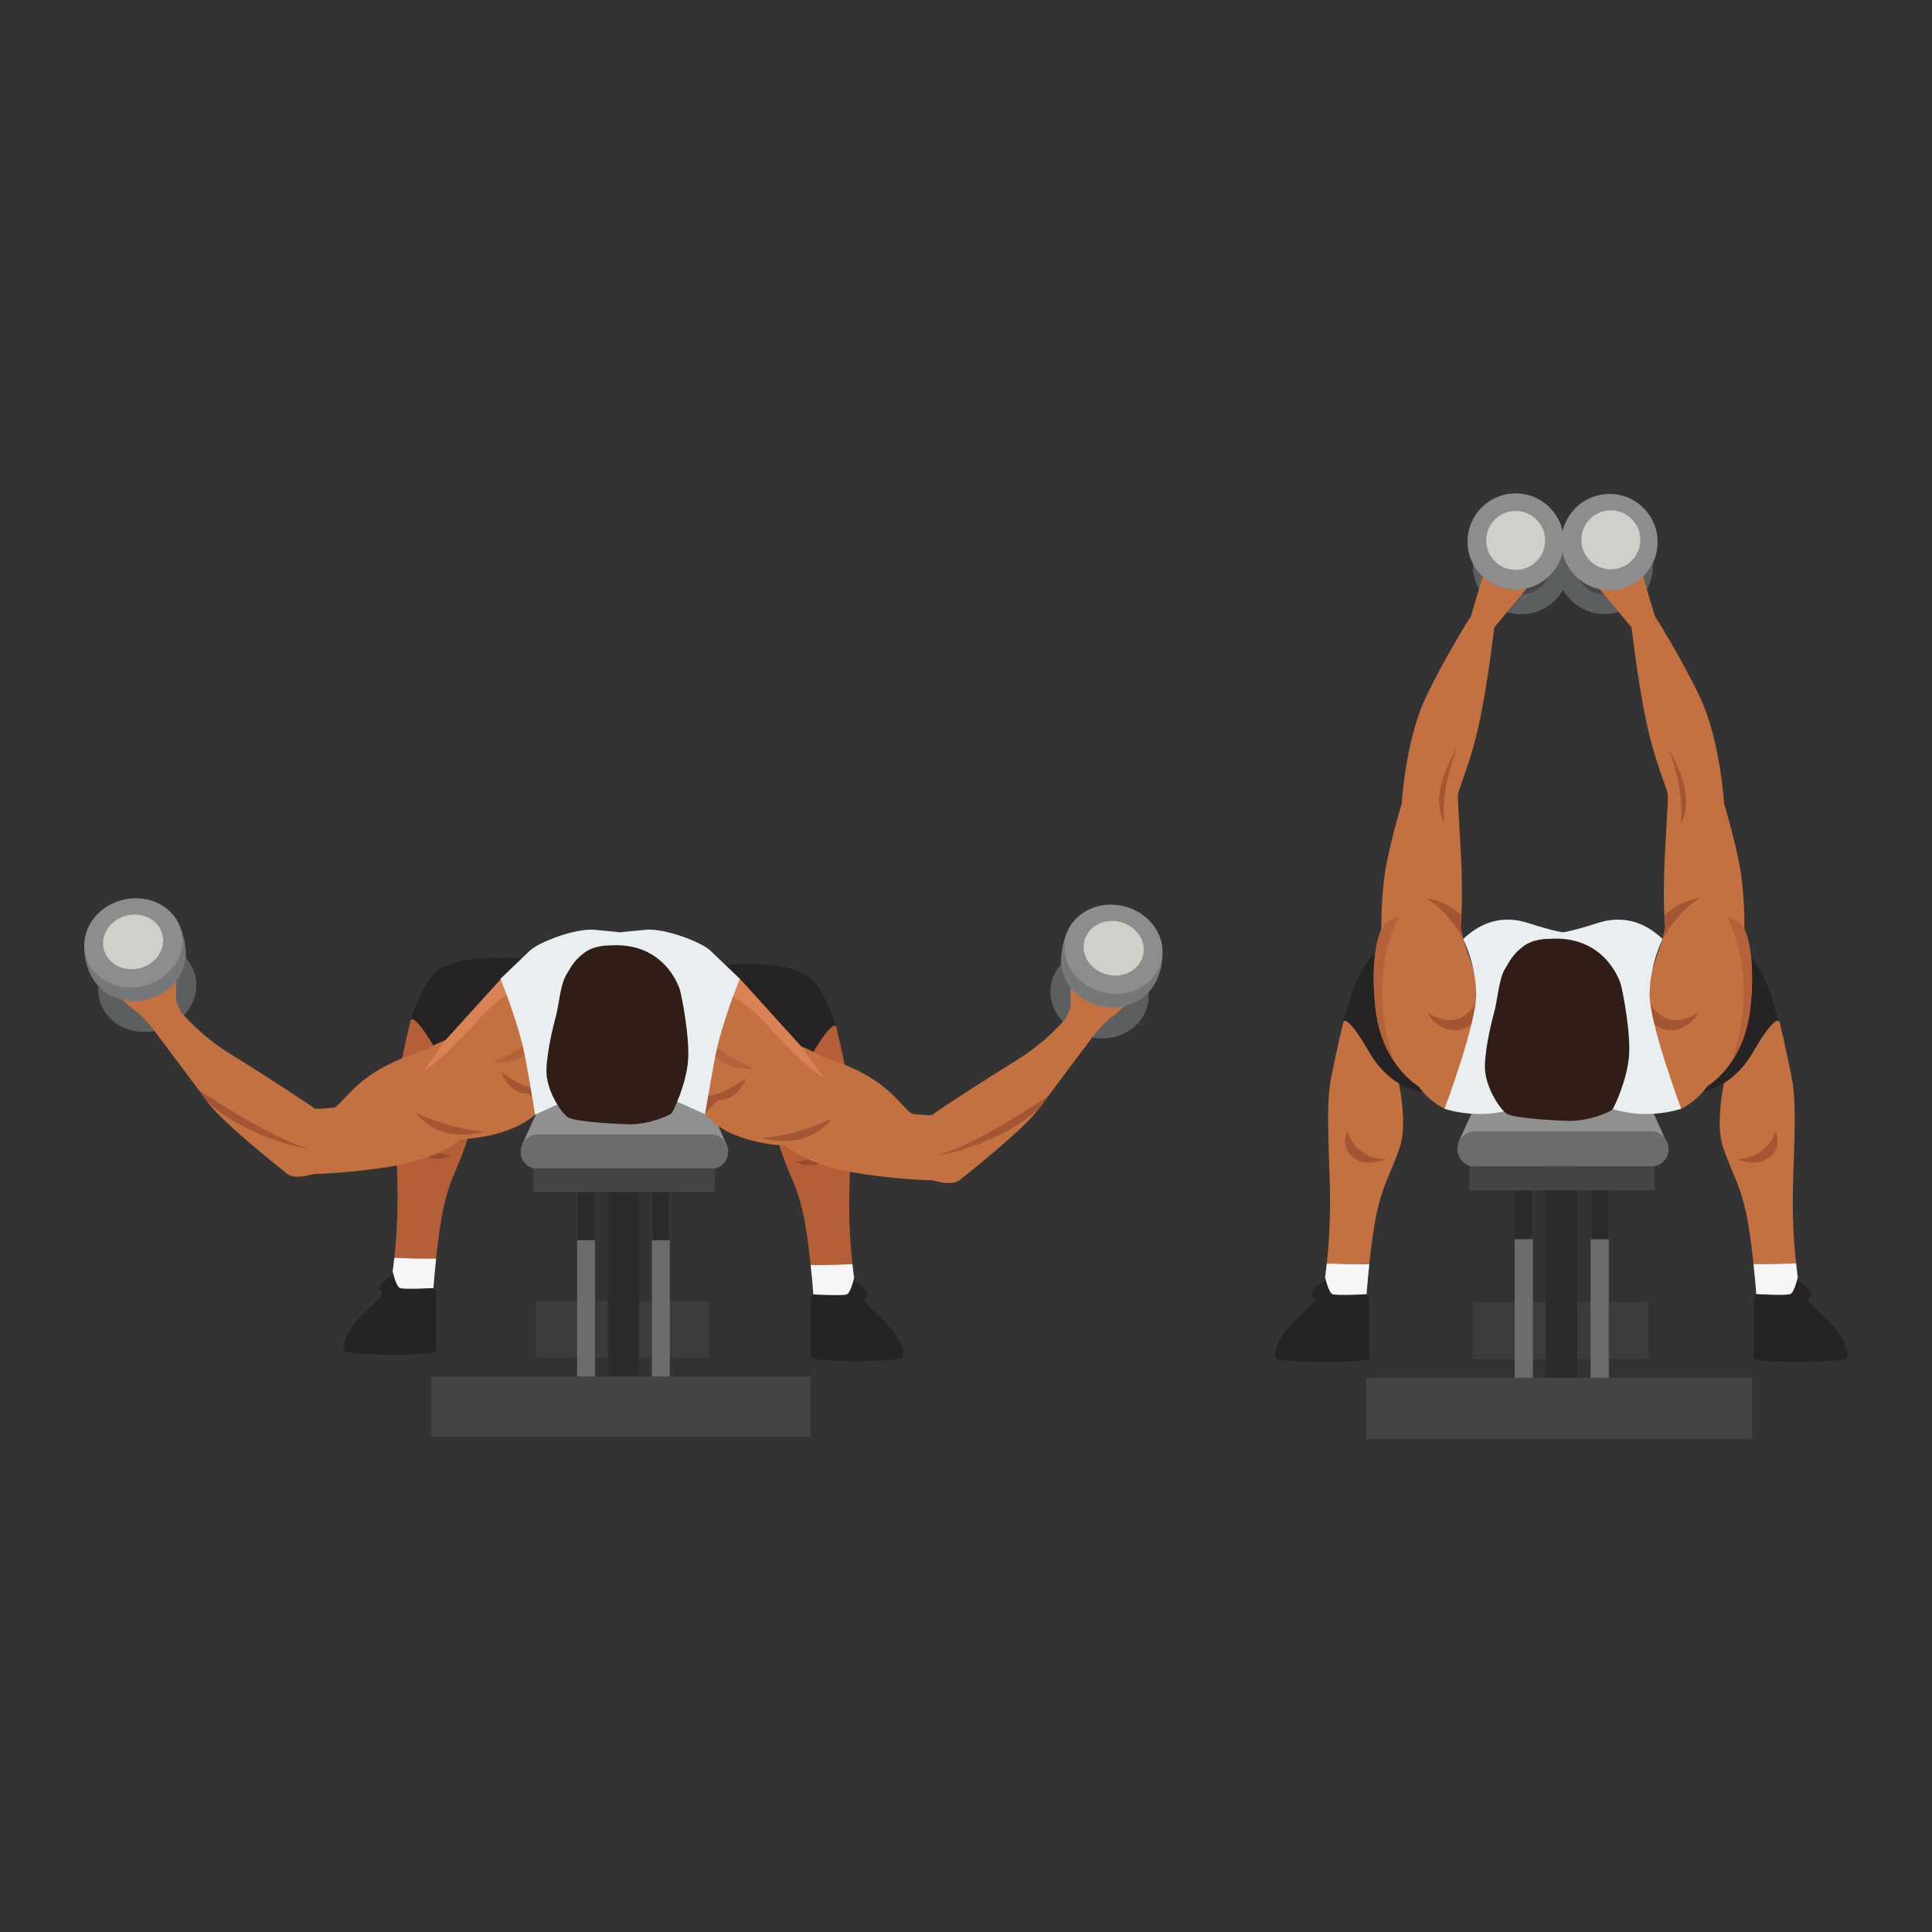 <?xml version="1.0" encoding="UTF-8" standalone="no"?>
<svg
   xmlns:dc="http://purl.org/dc/elements/1.1/"
   xmlns:cc="http://creativecommons.org/ns#"
   xmlns:rdf="http://www.w3.org/1999/02/22-rdf-syntax-ns#"
   xmlns:svg="http://www.w3.org/2000/svg"
   xmlns="http://www.w3.org/2000/svg"
   viewBox="0 0 2666.667 2666.667"
   height="2666.667"
   width="2666.667"
   xml:space="preserve"
   id="svg2"
   version="1.1"><rect x="0" y="0" width="2666.667" height="2666.667" fill="#333333" stroke="none"/><defs
     id="defs6" /><g
     transform="matrix(1.333,0,0,-1.333,0,2666.667)"
     id="g10"><g
       transform="scale(0.1)"
       id="g12"><g
         transform="scale(1.227)"
         id="g14"><path
           id="path16"
           style="fill:none;fill-opacity:1;fill-rule:nonzero;stroke:none"
           d="M 16300,0 H 0 V 16300 H 16300 V 0" /></g><g
         transform="scale(1.047)"
         id="g18"><path
           id="path20"
           style="fill:#3c3c3d;fill-opacity:1;fill-rule:nonzero;stroke:none"
           d="m 16300,5666.64 h -1735.2 v 564.71 H 16300 v -564.71" /></g><path
         id="path22"
         style="fill:#6b6c6e;fill-opacity:1;fill-rule:nonzero;stroke:none"
         d="m 15872.8,7924.3 h -188.3 V 5738.2 h 188.3 v 2186.1" /><path
         id="path24"
         style="fill:#2c2a2a;fill-opacity:1;fill-rule:nonzero;stroke:none"
         d="m 15684.5,7924.3 h 188.3 v -750.1 h -188.3 v 750.1" /><g
         transform="scale(1.022)"
         id="g26"><path
           id="path28"
           style="fill:#6b6c6e;fill-opacity:1;fill-rule:nonzero;stroke:none"
           d="m 16300,7752.46 h -184.3 V 5613.77 h 184.3 v 2138.69" /></g><g
         transform="scale(1.022)"
         id="g30"><path
           id="path32"
           style="fill:#2c2a2a;fill-opacity:1;fill-rule:nonzero;stroke:none"
           d="m 16115.7,7752.46 h 184.3 v -733.83 h -184.3 v 733.83" /></g><g
         transform="scale(1.059)"
         id="g34"><path
           id="path36"
           style="fill:#8f908f;fill-opacity:1;fill-rule:nonzero;stroke:none"
           d="m 16158.2,8027.83 c -12.9,28.32 -193.9,139.54 -193.9,139.54 h -683 -5.3 -683.1 c 0,0 -180.9,-111.22 -193.9,-139.54 -12.9,-28.42 -141.7,-313.26 -141.7,-313.26 h 1018.7 5.3 1018.7 c 0,0 -128.8,284.84 -141.8,313.26" /></g><g
         transform="scale(1.06)"
         id="g38"><path
           id="path40"
           style="fill:#6b6c6e;fill-opacity:1;fill-rule:nonzero;stroke:none"
           d="m 16127.6,7821.29 h -1718.4 c -95.2,0 -172.4,-77.27 -172.4,-172.47 0,-95.2 77.2,-172.37 172.4,-172.37 h 1718.4 c 95.2,0 172.4,77.17 172.4,172.37 0,95.2 -77.2,172.47 -172.4,172.47" /></g><g
         transform="scale(1.002)"
         id="g42"><path
           id="path44"
           style="fill:#2c2a2a;fill-opacity:1;fill-rule:nonzero;stroke:none"
           d="m 16300,5622.95 h -325.1 V 7906.93 H 16300 V 5622.95" /></g><g
         transform="scale(1.113)"
         id="g46"><path
           id="path48"
           style="fill:#454547;fill-opacity:1;fill-rule:nonzero;stroke:none"
           d="m 16300,4585.57 h -3587 v 569.99 h 3587 v -569.99" /></g><g
         transform="scale(1.051)"
         id="g50"><path
           id="path52"
           style="fill:#454547;fill-opacity:1;fill-rule:nonzero;stroke:none"
           d="m 16300,7306.72 h -1822.8 v 237.31 H 16300 v -237.31" /></g><path
         id="path54"
         style="fill:#5b5f5f;fill-opacity:1;fill-rule:nonzero;stroke:none"
         d="m 16249.6,14143.5 c 0,-275.2 -223.1,-498.3 -498.3,-498.3 -275.2,0 -498.3,223.1 -498.3,498.3 0,275.2 223.1,498.3 498.3,498.3 275.2,0 498.3,-223.1 498.3,-498.3" /><g
         transform="scale(1.05)"
         id="g56"><path
           id="path58"
           style="fill:#5b5f5f;fill-opacity:1;fill-rule:nonzero;stroke:none"
           d="m 15350.7,13471.6 c 0,-262.2 212.5,-474.7 474.7,-474.7 262.1,0 474.6,212.5 474.6,474.7 0,262.1 -212.5,474.6 -474.6,474.6 -262.2,0 -474.7,-212.5 -474.7,-474.6" /></g><path
         id="path60"
         style="fill:#48484a;fill-opacity:1;fill-rule:nonzero;stroke:none"
         d="m 16056.5,14154.6 c 0,-168.5 -136.7,-305.1 -305.2,-305.1 -168.6,0 -305.2,136.6 -305.2,305.1 0,168.6 136.6,305.2 305.2,305.2 168.5,0 305.2,-136.6 305.2,-305.2" /><g
         transform="scale(1.038)"
         id="g62"><path
           id="path64"
           style="fill:#48484a;fill-opacity:1;fill-rule:nonzero;stroke:none"
           d="m 15712.1,13636.1 c 0,-162.3 131.6,-294 294,-294 162.3,0 293.9,131.7 293.9,294 0,162.4 -131.6,294 -293.9,294 -162.4,0 -294,-131.6 -294,-294" /></g><path
         id="path66"
         style="fill:#c37140;fill-opacity:1;fill-rule:nonzero;stroke:none"
         d="m 14385.6,9178.8 c 54.3,-172.1 218.5,-751.9 102.7,-1071.8 -115.7,-319.9 -158.6,-345.6 -227.2,-637.1 -68.6,-291.5 -111.4,-865.8 -111.4,-865.8 0,0 -308.6,-17.2 -351.5,0 -42.9,17.1 -77.2,175.7 -77.2,175.7 0,0 51.5,342.9 51.5,769.4 0,426.5 -51.5,975.2 8.6,1283.8 60,308.6 128.5,591.5 128.5,591.5 0,0 445.8,343 505.8,205.8 l -29.8,-451.5" /><path
         id="path68"
         style="fill:#252323;fill-opacity:1;fill-rule:nonzero;stroke:none"
         d="m 13980.4,6779.8 h -186.5 c 0,0 -160.7,-62.2 -205.7,-152.2 -45,-90 141.4,-12.8 -122.2,-244.3 -263.6,-231.5 -282.9,-413.6 -250.8,-447.9 32.2,-34.3 807.2,-55.8 963,0 v 591.5 c 0,0 18.6,8.6 -28.5,77.2 -47.2,68.5 -169.3,175.7 -169.3,175.7" /><path
         id="path70"
         style="fill:#252323;fill-opacity:1;fill-rule:nonzero;stroke:none"
         d="m 14449.7,10282.1 c 0,0 -197.1,-99.7 -317.2,-268.6 -120,-168.9 -222.9,-589 -222.9,-589 0,0 25.8,102.9 270.1,-317.2 244.3,-420 598,-411.5 598,-411.5 l -328,1586.3" /><path
         id="path72"
         style="fill:#a45634;fill-opacity:1;fill-rule:nonzero;stroke:none"
         d="m 13952.5,8289.8 c 0,0 62.2,-271.2 391.2,-288.4 0,0 -181.2,-94.3 -329,17.2 -147.9,111.4 -62.2,271.2 -62.2,271.2" /><path
         id="path74"
         style="fill:#f5f6f5;fill-opacity:1;fill-rule:nonzero;stroke:none"
         d="m 13738.6,6922.3 c -9.7,-89.8 -17.6,-142.5 -17.6,-142.5 0,0 34.3,-158.6 77.2,-175.7 42.9,-17.2 351.5,0 351.5,0 0,0 10.2,136.2 28.5,309.6 -140.1,-3.6 -318.5,2.9 -439.6,8.6" /><g
         transform="scale(1.175)"
         id="g76"><path
           id="path78"
           style="fill:#252323;fill-opacity:1;fill-rule:nonzero;stroke:none"
           d="m 15621.3,5771.46 h 158.7 c 0,0 136.8,-52.95 175.1,-129.56 38.4,-76.62 -120.4,-10.9 104.1,-207.97 224.4,-197.07 240.8,-352.09 213.4,-381.28 -27.3,-29.2 -687.2,-47.51 -819.8,0 v 503.52 c 0,0 -15.8,7.32 24.4,65.72 40.1,58.31 144.1,149.57 144.1,149.57" /></g><g
         transform="scale(1.142)"
         id="g80"><path
           id="path82"
           style="fill:#c37140;fill-opacity:1;fill-rule:nonzero;stroke:none"
           d="m 16255,6612.21 c 0,373.57 45,854.16 -7.6,1124.46 -52.5,270.3 -112.6,518.09 -112.6,518.09 0,0 -390.5,300.42 -443,180.25 l 26.2,-395.46 c -47.6,-150.74 -191.4,-658.58 -90.1,-938.77 101.5,-280.19 139,-302.7 199,-558.02 60.1,-255.33 97.7,-758.34 97.7,-758.34 0,0 270.3,-15.07 307.9,0 37.5,14.97 67.5,153.89 67.5,153.89 0,0 -45,300.34 -45,673.9" /></g><g
         transform="scale(1.13)"
         id="g84"><path
           id="path86"
           style="fill:#252323;fill-opacity:1;fill-rule:nonzero;stroke:none"
           d="m 15822.1,9098.08 c 0,0 174.5,-88.2 280.7,-237.63 106.2,-149.45 197.2,-521.18 197.2,-521.18 0,0 -22.7,91.05 -238.9,-280.67 -216.3,-371.64 -529.2,-364.12 -529.2,-364.12 l 290.2,1403.6" /></g><g
         transform="scale(1.133)"
         id="g88"><path
           id="path90"
           style="fill:#a45634;fill-opacity:1;fill-rule:nonzero;stroke:none"
           d="m 16224.3,7318.19 c 0,0 -54.9,-239.42 -345.3,-254.6 0,0 159.9,-83.25 290.4,15.18 130.6,98.35 54.9,239.42 54.9,239.42" /></g><g
         transform="scale(1.142)"
         id="g92"><path
           id="path94"
           style="fill:#f5f6f5;fill-opacity:1;fill-rule:nonzero;stroke:none"
           d="m 16284.7,6063.12 c 8.4,-78.65 15.3,-124.81 15.3,-124.81 0,0 -30,-138.92 -67.5,-153.89 -37.6,-15.07 -307.9,0 -307.9,0 0,0 -8.9,119.29 -25.1,271.17 122.8,-3.15 279.1,2.54 385.2,7.53" /></g><path
         id="path96"
         style="fill:#c37140;fill-opacity:1;fill-rule:nonzero;stroke:none"
         d="m 15229.9,8721.6 -272.2,-197.2 c 0,0 -165,77.1 -267.9,231.5 0,0 -377.2,214.3 -445.8,797.2 -68.6,583 60,831.6 60,831.6 0,0 -8.6,396.5 62.1,724.4 70.8,327.9 147.9,572.3 147.9,572.3 0,0 38.6,662.2 250.8,1105.9 212.2,443.6 465.1,835.8 465.1,835.8 l 132.9,443.7 467.7,-126.3 -358.4,-433.1 c 0,0 -64.3,-565.8 -154.4,-983.7 -90,-418 -199.3,-643 -218.6,-733 -19.2,-90 70.8,-842.3 25.8,-1388.8 l 25.7,-119.8 360,-1069.7 -141.6,-340.8 -139.1,-150" /><g
         transform="scale(1.116)"
         id="g98"><path
           id="path100"
           style="fill:#c37140;fill-opacity:1;fill-rule:nonzero;stroke:none"
           d="m 15355.2,7815.18 243.9,-176.7 c 0,0 147.8,69.08 240,207.44 0,0 338.1,192.03 399.5,714.35 61.4,522.4 -53.7,745.18 -53.7,745.18 0,0 7.6,355.29 -55.8,649.12 -63.3,293.83 -132.5,512.73 -132.5,512.73 0,0 -34.6,593.5 -224.7,991 -190.1,397.6 -416.7,749 -416.7,749 l -119.1,397.6 -447,-79.6 349.1,-421.7 c 0,0 57.6,-507 138.2,-881.5 80.7,-374.5 178.6,-576.2 195.9,-656.8 17.3,-80.7 -63.4,-754.76 -23,-1244.48 l -23.1,-107.35 -322.6,-958.49 126.9,-305.39 124.7,-134.41" /></g><g
         transform="scale(1.08)"
         id="g102"><path
           id="path104"
           style="fill:#a45634;fill-opacity:1;fill-rule:nonzero;stroke:none"
           d="m 15942.7,9521.95 23.8,110.93 c -3.1,37.76 -5.5,76.6 -7.3,116.15 159,149.12 340.8,163.71 340.8,163.71 -226.3,-131 -357.3,-390.79 -357.3,-390.79" /></g><g
         transform="scale(1.113)"
         id="g106"><path
           id="path108"
           style="fill:#683f2e;fill-opacity:1;fill-rule:nonzero;stroke:none"
           d="m 16278.7,8557.86 c 0,0.09 0,0.09 0,0.09 0,0 0,0 0,-0.09 m 0.6,4.85 c 0,0.09 0,0.18 0.1,0.27 -0.1,-0.09 -0.1,-0.18 -0.1,-0.27 m 0.2,1.26 c 0,0.08 0,0.27 0,0.36 0,-0.09 0,-0.28 0,-0.36 m 0.2,1.34 c 0,0.09 0,0.27 0,0.36 0,-0.09 0,-0.27 0,-0.36 m 0.2,1.35 c 0,0.09 0,0.18 0,0.18 0,-0.09 0,-0.09 0,-0.18 m 0.2,2.25 c 0,0.09 0,0.18 0.1,0.27 -0.1,-0.09 -0.1,-0.18 -0.1,-0.27 m 0.2,1.08 c 0,0.27 0,0.45 0.1,0.62 -0.1,-0.17 -0.1,-0.35 -0.1,-0.62 m 0.2,1.43 c 0,0.18 0,0.36 0.1,0.54 -0.1,-0.18 -0.1,-0.36 -0.1,-0.54 m 0.2,1.35 c 0,0.27 0,0.45 0.1,0.72 -0.1,-0.27 -0.1,-0.54 -0.1,-0.72 m 0.2,1.35 c 0,0.36 0,0.54 0.1,0.9 -0.1,-0.27 -0.1,-0.63 -0.1,-0.9 m 0.1,1.8 c 0,0.27 0.1,0.63 0.1,0.9 0,-0.27 -0.1,-0.54 -0.1,-0.9 m 0.2,1.52 c 0,0.36 0.1,0.63 0.1,0.9 0,-0.36 -0.1,-0.54 -0.1,-0.9 m 0.2,1.44 c 0,0.27 0.1,0.63 0.1,0.81 0,-0.27 -0.1,-0.54 -0.1,-0.81 m 0.2,1.44 c 0,0.36 0.1,0.63 0.1,0.99 0,-0.36 -0.1,-0.63 -0.1,-0.99 m 0.2,1.35 c 0,0.54 0,0.99 0.1,1.44 13,110.51 18.1,207.63 18.1,292.08 0,-84.45 -5.1,-181.57 -18.1,-292.08 -0.1,-0.45 -0.1,-0.9 -0.1,-1.44" /></g><g
         transform="scale(1.113)"
         id="g110"><path
           id="path112"
           style="fill:#b36239;fill-opacity:1;fill-rule:nonzero;stroke:none"
           d="m 16105.9,8092.18 c 41.1,110.51 78.3,249.78 100.9,422.01 75.1,572.24 -144.4,935.47 -144.4,935.47 127.1,-40.44 165.6,-119.39 165.6,-119.39 0,0 71.9,-139.07 72,-455.08 0,-84.45 -5.1,-181.57 -18.1,-292.08 -0.1,-0.45 -0.1,-0.9 -0.1,-1.44 0,-0.09 -0.1,-0.27 -0.1,-0.36 0,-0.36 -0.1,-0.63 -0.1,-0.99 0,-0.18 -0.1,-0.36 -0.1,-0.63 0,-0.18 -0.1,-0.54 -0.1,-0.81 0,-0.18 -0.1,-0.36 -0.1,-0.54 0,-0.27 -0.1,-0.54 -0.1,-0.9 0,-0.18 -0.1,-0.35 -0.1,-0.62 0,-0.27 -0.1,-0.63 -0.1,-0.9 0,-0.27 0,-0.63 0,-0.9 -0.1,-0.36 -0.1,-0.54 -0.1,-0.9 -0.1,-0.18 -0.1,-0.36 -0.1,-0.63 -0.1,-0.27 -0.1,-0.45 -0.1,-0.72 -0.1,-0.27 -0.1,-0.54 -0.1,-0.81 -0.1,-0.18 -0.1,-0.36 -0.1,-0.54 -0.1,-0.27 -0.1,-0.54 -0.1,-0.81 -0.1,-0.17 -0.1,-0.35 -0.1,-0.62 -0.1,-0.27 -0.1,-0.45 -0.1,-0.81 -0.1,-0.09 -0.1,-0.18 -0.1,-0.27 0,-0.63 -0.1,-1.35 -0.2,-2.07 0,0 0,-0.09 0,-0.18 -0.1,-0.36 -0.1,-0.63 -0.2,-0.99 0,-0.09 0,-0.27 0,-0.36 -0.1,-0.35 -0.1,-0.62 -0.2,-0.98 0,-0.09 0,-0.28 0,-0.36 -0.1,-0.36 -0.1,-0.63 -0.1,-0.99 -0.1,-0.09 -0.1,-0.18 -0.1,-0.27 -0.1,-1.62 -0.4,-3.15 -0.6,-4.76 0,0 0,0 0,-0.09 -28.1,-204.58 -98.7,-356.87 -172.8,-465.68" /></g><g
         transform="scale(1.079)"
         id="g114"><path
           id="path116"
           style="fill:#a45634;fill-opacity:1;fill-rule:nonzero;stroke:none"
           d="m 15836.3,8908.78 c 191.6,-302.12 463.7,-79.24 463.7,-79.24 0,0 -59.6,-148.93 -238.4,-174.78 -178.7,-25.86 -309.6,186.74 -309.6,186.74 l -30.1,-3.34 55.6,165.24 c 18.8,-31.14 38.5,-62.65 58.8,-94.62" /></g><path
         id="path118"
         style="fill:#a45634;fill-opacity:1;fill-rule:nonzero;stroke:none"
         d="m 15150.6,10282.1 -25.7,119.8 c 3.3,40.7 5.9,82.7 7.9,125.4 -171.7,161 -368,176.8 -368,176.8 244.3,-141.5 385.8,-422 385.8,-422" /><path
         id="path120"
         style="fill:#683f2e;fill-opacity:1;fill-rule:nonzero;stroke:none"
         d="m 14245.7,9538.9 c 0,0.1 0,0.1 0,0.2 0,-0.1 0,-0.1 0,-0.2 m -0.1,1.4 c 0,0.1 -0.1,0.2 -0.1,0.3 0,-0.1 0.1,-0.2 0.1,-0.3 m -0.2,1.4 c 0,0.2 0,0.3 -0.1,0.4 0.1,-0.2 0.1,-0.2 0.1,-0.4 m -0.2,1.5 c 0,0.1 0,0.2 0,0.3 0,-0.1 0,-0.2 0,-0.3 m -0.3,2.4 c 0,0.2 0,0.3 -0.1,0.5 0.1,-0.2 0.1,-0.3 0.1,-0.5 m -0.2,1.3 c 0,0.3 0,0.5 -0.1,0.8 0.1,-0.3 0.1,-0.5 0.1,-0.8 m -0.2,1.6 c 0,0.3 0,0.5 0,0.8 0,-0.3 0,-0.5 0,-0.8 m -0.1,1.5 c -0.1,0.3 -0.1,0.6 -0.1,1 0,-0.4 0,-0.6 0.1,-1 m -0.2,1.6 c -0.1,0.5 -0.1,1 -0.2,1.5 -14.5,123 -20.2,231.1 -20.1,325.1 -0.1,-94 5.6,-202.1 20.1,-325.1 0.1,-0.5 0.1,-1 0.2,-1.5" /><path
         id="path122"
         style="fill:#b36239;fill-opacity:1;fill-rule:nonzero;stroke:none"
         d="m 14439.9,9006.7 c -84.1,123.5 -164.2,297.4 -194.2,532.2 0,0.1 0,0.1 0,0.2 0,0.4 -0.1,0.8 -0.1,1.2 0,0.1 -0.1,0.2 -0.1,0.3 0,0.4 -0.1,0.8 -0.1,1.1 0,0.2 0,0.2 -0.1,0.4 0,0.3 -0.1,0.7 -0.1,1.1 0,0.1 0,0.2 0,0.3 -0.1,0.7 -0.2,1.4 -0.3,2.1 0,0.2 0,0.3 -0.1,0.5 0,0.3 0,0.6 -0.1,0.8 0,0.3 0,0.5 -0.1,0.8 0,0.3 0,0.5 -0.1,0.8 0,0.3 0,0.5 0,0.8 -0.1,0.2 -0.1,0.5 -0.1,0.7 -0.1,0.4 -0.1,0.6 -0.1,1 -0.1,0.2 -0.1,0.4 -0.1,0.6 -0.1,0.5 -0.1,1 -0.2,1.5 -14.5,123 -20.2,231.1 -20.1,325.1 0,351.7 80.1,506.5 80.1,506.5 0,0 42.9,87.9 184.3,132.9 0,0 -244.3,-404.3 -160.7,-1041.2 25.1,-191.7 66.6,-346.7 112.3,-469.7" /><path
         id="path124"
         style="fill:#a45634;fill-opacity:1;fill-rule:nonzero;stroke:none"
         d="m 15278.1,9612.9 c -206.8,-326 -500.4,-85.5 -500.4,-85.5 0,0 64.3,-160.7 257.1,-188.6 192.9,-27.9 334.2,201.5 334.2,201.5 l 32.5,-3.6 -60,178.3 c -20.4,-33.6 -41.5,-67.6 -63.4,-102.1" /><path
         id="path126"
         style="fill:#e9eef1;fill-opacity:1;fill-rule:nonzero;stroke:none"
         d="m 15150.6,10282.1 c 0,0 128.6,-253.2 135,-561.8 6.4,-308.6 -327.9,-1195.9 -327.9,-1195.9 0,0 340.8,-122.2 720.1,0 379.4,122.2 508,1408.1 508,1408.1 v 417.9 c 0,0 -102.9,12.9 -360.1,96.5 -257.2,83.5 -482.2,17.6 -675.1,-164.8" /><g
         transform="scale(1.068)"
         id="g128"><path
           id="path130"
           style="fill:#e9eef1;fill-opacity:1;fill-rule:nonzero;stroke:none"
           d="m 16119.4,9627.46 c 0,0 -120.4,-237.01 -126.4,-526 -6.1,-288.96 307,-1119.77 307,-1119.77 0,0 -319.1,-114.42 -674.3,0 -355.2,114.43 -475.6,1318.46 -475.6,1318.46 v 391.31 c 0,0 96.3,12.04 337.2,90.31 240.8,78.26 451.5,16.48 632.1,-154.31" /></g><path
         id="path132"
         style="fill:#a45634;fill-opacity:1;fill-rule:nonzero;stroke:none"
         d="m 15089.6,12262.2 c 0,0 -134.1,-205.8 -176.9,-428.7 -42.9,-222.9 45,-360 45,-360 0,0 -59.9,317.2 131.9,788.7" /><g
         transform="scale(1.073)"
         id="g134"><path
           id="path136"
           style="fill:#a45634;fill-opacity:1;fill-rule:nonzero;stroke:none"
           d="m 16095.3,11423.9 c 0,0 124.9,-191.7 164.8,-399.3 39.9,-207.7 -41.9,-335.5 -41.9,-335.5 0,0 55.8,295.5 -122.9,734.8" /></g><g
         transform="scale(1.036)"
         id="g138"><path
           id="path140"
           style="fill:#2f1d16;fill-opacity:1;fill-rule:nonzero;stroke:none"
           d="m 15486.7,9926.36 c 0,0 -155.3,6.21 -260.9,-74.51 -105.5,-80.71 -130.3,-136.58 -186.2,-229.75 -55.8,-93.09 -74.5,-310.35 -99.3,-403.54 -24.9,-93.08 -93.2,-353.9 -99.4,-558.8 -6.1,-204.82 155.2,-446.99 223.6,-484.27 68.3,-37.27 397.3,-62.09 608.4,-68.27 211.1,-6.18 422.2,93.09 440.8,111.73 18.7,18.63 149,298.08 167.7,533.99 18.6,235.9 -62.1,645.71 -80.8,713.99 -18.6,68.27 -180.1,496.68 -713.9,459.43" /></g><path
         id="path142"
         style="fill:#8d8d8d;fill-opacity:1;fill-rule:nonzero;stroke:none"
         d="m 16192.2,14397.9 c 0,-275.2 -223.1,-498.3 -498.3,-498.3 -275.2,0 -498.3,223.1 -498.3,498.3 0,275.2 223.1,498.3 498.3,498.3 275.2,0 498.3,-223.1 498.3,-498.3" /><path
         id="path144"
         style="fill:#d0d0cb;fill-opacity:1;fill-rule:nonzero;stroke:none"
         d="m 15999.1,14409.1 c 0,-168.6 -136.7,-305.2 -305.2,-305.2 -168.6,0 -305.2,136.6 -305.2,305.2 0,168.5 136.6,305.1 305.2,305.1 168.5,0 305.2,-136.6 305.2,-305.1" /><g
         transform="scale(1.053)"
         id="g146"><path
           id="path148"
           style="fill:#8d8d8d;fill-opacity:1;fill-rule:nonzero;stroke:none"
           d="m 15353.9,13668.1 c 0,-261.3 211.8,-473.1 473.1,-473.1 261.2,0 473,211.8 473,473.1 0,261.2 -211.8,473 -473,473 -261.3,0 -473.1,-211.8 -473.1,-473" /></g><g
         transform="scale(1.042)"
         id="g150"><path
           id="path152"
           style="fill:#d0d0cb;fill-opacity:1;fill-rule:nonzero;stroke:none"
           d="m 15714,13834.3 c 0,-161.8 131.2,-293 293.1,-293 161.8,0 292.9,131.2 292.9,293 0,161.8 -131.1,293 -292.9,293 -161.9,0 -293.1,-131.2 -293.1,-293" /></g><path
         id="path154"
         style="fill:#3c3c3d;fill-opacity:1;fill-rule:nonzero;stroke:none"
         d="M 7340.42,5945.2 H 5554.01 v 581.4 h 1786.41 v -581.4" /><path
         id="path156"
         style="fill:#6b6c6e;fill-opacity:1;fill-rule:nonzero;stroke:none"
         d="M 6160.71,7900.1 H 5975.63 V 5751.3 h 185.08 v 2148.8" /><path
         id="path158"
         style="fill:#2c2a2a;fill-opacity:1;fill-rule:nonzero;stroke:none"
         d="m 5975.63,7900.1 h 185.08 v -737.3 h -185.08 v 737.3" /><path
         id="path160"
         style="fill:#6b6c6e;fill-opacity:1;fill-rule:nonzero;stroke:none"
         d="M 6935.65,7900.1 H 6750.57 V 5751.3 h 185.08 v 2148.8" /><path
         id="path162"
         style="fill:#2c2a2a;fill-opacity:1;fill-rule:nonzero;stroke:none"
         d="m 6750.57,7900.1 h 185.08 v -737.3 h -185.08 v 737.3" /><path
         id="path164"
         style="fill:#8f908f;fill-opacity:1;fill-rule:nonzero;stroke:none"
         d="m 7381.3,8468.9 c -13.51,29.5 -201.89,145.3 -201.89,145.3 h -711.13 -5.46 -711.13 c 0,0 -188.37,-115.8 -201.9,-145.3 -13.51,-29.5 -147.55,-326.1 -147.55,-326.1 h 1060.58 5.46 1060.58 c 0,0 -134.04,296.6 -147.56,326.1" /><path
         id="path166"
         style="fill:#6b6c6e;fill-opacity:1;fill-rule:nonzero;stroke:none"
         d="M 7360.67,8259.3 H 5570.43 c -99.2,0 -179.62,-80.4 -179.62,-179.6 0,-99.2 80.42,-179.6 179.62,-179.6 h 1790.24 c 99.2,0 179.62,80.4 179.62,179.6 0,99.2 -80.42,179.6 -179.62,179.6" /><path
         id="path168"
         style="fill:#2c2a2a;fill-opacity:1;fill-rule:nonzero;stroke:none"
         d="m 6615.74,5650.2 h -320.2 v 2249.9 h 320.2 V 5650.2" /><path
         id="path170"
         style="fill:#454547;fill-opacity:1;fill-rule:nonzero;stroke:none"
         d="M 8391.21,5127.8 H 4467 v 623.5 h 3924.21 v -623.5" /><path
         id="path172"
         style="fill:#454547;fill-opacity:1;fill-rule:nonzero;stroke:none"
         d="M 7403.62,7662.1 H 5519.97 v 245.2 h 1883.65 v -245.2" /><path
         id="path174"
         style="fill:#252323;fill-opacity:1;fill-rule:nonzero;stroke:none"
         d="m 4321.17,6841.1 h -183.28 c 0,0 -158,-61.1 -202.24,-149.6 -44.23,-88.5 139.04,-12.6 -120.07,-240.1 -259.12,-227.5 -278.08,-406.6 -246.47,-440.3 31.59,-33.7 793.38,-54.8 946.51,0 v 581.4 c 0,0 18.31,8.4 -28.03,75.8 -46.34,67.5 -166.42,172.8 -166.42,172.8" /><path
         id="path176"
         style="fill:#b55f39;fill-opacity:1;fill-rule:nonzero;stroke:none"
         d="m 4116.83,7597.4 c 0,419.2 -50.57,958.5 8.42,1261.8 58.99,303.4 126.4,581.5 126.4,581.5 0,0 438.17,337 497.16,202.2 l -29.39,-443.8 c 53.42,-169.1 214.77,-739 101.01,-1053.5 -113.76,-314.4 -155.88,-339.7 -223.3,-626.2 -67.41,-286.5 -109.54,-851.1 -109.54,-851.1 0,0 -303.35,-16.8 -345.49,0 -42.13,16.9 -75.84,172.8 -75.84,172.8 0,0 50.57,337.1 50.57,756.3" /><path
         id="path178"
         style="fill:#252323;fill-opacity:1;fill-rule:nonzero;stroke:none"
         d="m 5513.57,10067.7 c 0,0 -765.65,98.9 -1009.59,-138.5 -145.96,-142 -252.33,-488.5 -252.33,-488.5 0,0 25.28,101.1 265.43,-311.8 240.16,-412.9 587.74,-404.5 587.74,-404.5 l 408.75,1343.3" /><path
         id="path180"
         style="fill:#974c30;fill-opacity:1;fill-rule:nonzero;stroke:none"
         d="m 4293.78,8325.3 c 0,0 61.09,-266.6 384.46,-283.4 0,0 -178.02,-92.7 -323.37,16.8 -145.35,109.6 -61.09,266.6 -61.09,266.6" /><path
         id="path182"
         style="fill:#f5f6f5;fill-opacity:1;fill-rule:nonzero;stroke:none"
         d="m 4083.49,6981.2 c -9.45,-88.3 -17.23,-140.1 -17.23,-140.1 0,0 33.71,-155.9 75.84,-172.8 42.14,-16.8 345.49,0 345.49,0 0,0 9.99,134 28.03,304.4 -137.75,-3.5 -313.08,2.8 -432.13,8.5" /><path
         id="path184"
         style="fill:#5b5f5f;fill-opacity:1;fill-rule:nonzero;stroke:none"
         d="m 2020.56,9905.3 c -62.04,245.6 -334.13,388.5 -607.72,319.4 -273.59,-69.1 -445.086,-324.2 -383.04,-569.7 62.05,-245.5 334.13,-388.5 607.72,-319.4 273.59,69.2 445.09,324.2 383.04,569.7" /><path
         id="path186"
         style="fill:#c37140;fill-opacity:1;fill-rule:nonzero;stroke:none"
         d="M 5291.7,9880.9 5185.92,9866.2 4616.07,9237 c 0,0 -112.09,-43.2 -164.83,-80.9 -52.74,-37.8 -290.09,-80.7 -560.4,-247.2 -270.32,-166.4 -375.81,-370.8 -441.73,-374.1 -65.93,-3.3 -184.61,-23.1 -204.38,0 -19.79,23.1 -560.41,372.5 -870.27,563.7 -309.88,191.2 -501.07,428.6 -501.07,428.6 l -224.17,-263.8 c 0,0 362.61,-481.2 507.67,-679 145.04,-197.8 725.22,-663 817.52,-733.7 59.59,-45.6 154.92,-30.3 222.09,-15.1 36.87,8.4 65.25,16.8 74.59,15.1 26.38,-4.7 594.97,24.2 969.18,115.4 374.19,91.2 534.03,242.8 534.03,242.8 0,0 582.65,12.8 835.24,326 252.6,313.2 -317.84,1346.1 -317.84,1346.1" /><path
         id="path188"
         style="fill:#cda28a;fill-opacity:1;fill-rule:nonzero;stroke:none"
         d="m 5568.42,9261.5 c -3.13,9 -6.29,17.9 -9.5,26.8 13.94,13.4 20.79,21.2 20.79,21.2 -3.02,-16.9 -6.81,-32.9 -11.29,-48" /><path
         id="path190"
         style="fill:#b36239;fill-opacity:1;fill-rule:nonzero;stroke:none"
         d="m 5161.95,9002.6 c -39.21,0 -64.6,3.6 -64.6,3.6 259.73,102.6 409.71,231.9 461.57,282.1 3.21,-8.9 6.37,-17.8 9.5,-26.8 -67.88,-229.3 -294.04,-258.9 -406.47,-258.9" /><path
         id="path192"
         style="fill:#a45634;fill-opacity:1;fill-rule:nonzero;stroke:none"
         d="m 5185.42,8908.9 c 0,0 212.11,-169.7 391.67,-184.5 l 32.45,-189.6 c 0,0 -125.76,149 -147.56,145.4 -21.79,-3.6 -188.47,6.2 -276.56,228.7" /><path
         id="path194"
         style="fill:#da8155;fill-opacity:1;fill-rule:nonzero;stroke:none"
         d="m 5338.53,9765.6 c 0,0 -175.25,-119.9 -241.18,-172.6 -65.93,-52.7 -468.1,-537.4 -718.63,-684.1 l 237.34,328.1 569.86,629.2 105.78,14.7 46.83,-115.3" /><path
         id="path196"
         style="fill:#a45634;fill-opacity:1;fill-rule:nonzero;stroke:none"
         d="m 4299.6,8485.4 c 0,0 349.43,-171.4 718.64,-197.8 0,0 -448.33,-145.1 -718.64,197.8" /><path
         id="path198"
         style="fill:#a45634;fill-opacity:1;fill-rule:nonzero;stroke:none"
         d="m 2055.06,8721.9 c 0,0 754.53,-513.4 1163.29,-618.9 0,0 -599.96,85.7 -1061.47,481.3 l -101.82,137.6" /><path
         id="path200"
         style="fill:#c37140;fill-opacity:1;fill-rule:nonzero;stroke:none"
         d="m 1873.38,9527.1 c 0,0 -54.94,98.9 -50.54,151.6 4.4,52.7 -0.25,386.8 -0.25,386.8 l -702.3,-231.6 c 0,0 116.64,-177.2 257.96,-278.3 141.31,-101.1 270.97,-292.3 270.97,-292.3 0,0 235.16,46.2 224.16,63.8 -10.98,17.6 0,200 0,200" /><path
         id="path202"
         style="fill:#767779;fill-opacity:1;fill-rule:nonzero;stroke:none"
         d="m 1920.27,10065.6 c 5.35,37.8 5.63,76.4 0.35,115.1 -15.88,203.3 -114.28,333.3 -114.28,333.3 0,0 -50.47,-0.7 -127.9,-5.6 -108.43,54.2 -241.2,71 -374.41,37.3 -112.61,-28.5 -207.87,-88.5 -276.72,-166.3 -91.189,-43.8 -152.997,-101.6 -154.212,-178.3 -4.754,-299.6 182.582,-441.6 182.582,-441.6 h 0.15 c 119.27,-103.4 295.72,-147.7 472.89,-102.9 198.83,50.3 343.63,198.7 384.16,370.3 3.72,12.5 6.26,25.3 7.38,38.6 l 0.01,0.1" /><path
         id="path204"
         style="fill:#8d8d8d;fill-opacity:1;fill-rule:nonzero;stroke:none"
         d="m 1876.14,10367.3 c 62.04,-245.5 -109.45,-500.6 -383.04,-569.7 -273.59,-69.2 -545.682,73.8 -607.725,319.3 -62.047,245.5 109.449,500.6 383.035,569.7 273.6,69.2 545.68,-73.8 607.73,-319.3" /><path
         id="path206"
         style="fill:#d0d0cb;fill-opacity:1;fill-rule:nonzero;stroke:none"
         d="m 1681.63,10328.7 c 38,-150.3 -67.03,-306.6 -234.58,-348.9 -167.56,-42.3 -334.19,45.2 -372.19,195.6 -37.99,150.3 67.03,306.5 234.58,348.9 167.56,42.3 334.19,-45.2 372.19,-195.6" /><path
         id="path208"
         style="fill:#252323;fill-opacity:1;fill-rule:nonzero;stroke:none"
         d="m 8588.6,6775.2 h 183.28 c 0,0 157.99,-61.1 202.23,-149.6 44.23,-88.5 -139.04,-12.6 120.07,-240.2 259.12,-227.5 278.08,-406.5 246.48,-440.2 -31.6,-33.7 -793.38,-54.8 -946.52,0 v 581.4 c 0,0 -18.31,8.4 28.03,75.8 46.35,67.4 166.43,172.8 166.43,172.8" /><path
         id="path210"
         style="fill:#b55f39;fill-opacity:1;fill-rule:nonzero;stroke:none"
         d="m 8792.94,7531.4 c 0,419.3 50.56,958.6 -8.43,1261.9 -58.98,303.4 -126.39,581.4 -126.39,581.4 0,0 -438.18,337.1 -497.16,202.3 l 29.38,-443.8 c -53.42,-169.1 -214.77,-739 -101.01,-1053.5 113.76,-314.4 155.89,-339.7 223.3,-626.2 67.41,-286.5 109.54,-851.1 109.54,-851.1 0,0 303.36,-16.8 345.49,0 42.13,16.9 75.84,172.8 75.84,172.8 0,0 -50.56,337 -50.56,756.2" /><path
         id="path212"
         style="fill:#252323;fill-opacity:1;fill-rule:nonzero;stroke:none"
         d="m 7396.19,10001.8 c 0,0 765.65,98.9 1009.59,-138.5 145.96,-142 252.33,-488.6 252.33,-488.6 0,0 -25.27,101.1 -265.43,-311.7 -240.15,-412.9 -587.74,-404.5 -587.74,-404.5 l -408.75,1343.3" /><path
         id="path214"
         style="fill:#974c30;fill-opacity:1;fill-rule:nonzero;stroke:none"
         d="m 8615.98,8259.3 c 0,0 -61.09,-266.5 -384.45,-283.4 0,0 178.01,-92.7 323.36,16.9 145.36,109.5 61.09,266.5 61.09,266.5" /><path
         id="path216"
         style="fill:#f5f6f5;fill-opacity:1;fill-rule:nonzero;stroke:none"
         d="m 8826.27,6915.3 c 9.45,-88.3 17.23,-140.1 17.23,-140.1 0,0 -33.71,-155.9 -75.84,-172.8 -42.13,-16.8 -345.49,0 -345.49,0 0,0 -9.99,133.9 -28.03,304.4 137.75,-3.5 313.08,2.8 432.13,8.5" /><path
         id="path218"
         style="fill:#5b5f5f;fill-opacity:1;fill-rule:nonzero;stroke:none"
         d="m 10889.2,9839.4 c 62,245.5 334.1,388.5 607.7,319.4 273.6,-69.2 445.1,-324.2 383.1,-569.8 -62.1,-245.5 -334.2,-388.5 -607.8,-319.3 -273.5,69.1 -445,324.2 -383,569.7" /><path
         id="path220"
         style="fill:#c37140;fill-opacity:1;fill-rule:nonzero;stroke:none"
         d="M 7660.78,9869.9 8293.7,9171 c 0,0 112.08,-43.1 164.83,-80.9 52.74,-37.7 290.08,-80.6 560.4,-247.1 270.31,-166.4 375.8,-370.8 441.73,-374.1 65.93,-3.3 184.6,-23.1 204.38,0 19.78,23.1 560.36,372.5 870.26,563.7 309.9,191.2 501.1,428.5 501.1,428.5 l 224.1,-263.7 c 0,0 -362.6,-481.3 -507.6,-679.1 -145.1,-197.7 -725.2,-662.9 -817.55,-733.6 -59.6,-45.6 -154.91,-30.4 -222.08,-15.1 -36.87,8.4 -65.26,16.8 -74.6,15.1 -26.37,-4.8 -594.97,24.2 -969.17,115.4 -374.2,91.2 -534.03,242.7 -534.03,242.7 0,0 -582.65,12.9 -835.24,326.1 -252.6,313.2 360.55,1401 360.55,1401" /><path
         id="path222"
         style="fill:#cda28a;fill-opacity:1;fill-rule:nonzero;stroke:none"
         d="m 7346.11,9180.5 c -6.6,19.5 -12.01,40.5 -16.06,63.1 0,0 9.38,-10.6 28.49,-28.6 -4.22,-11.5 -8.34,-22.9 -12.43,-34.5" /><path
         id="path224"
         style="fill:#b36239;fill-opacity:1;fill-rule:nonzero;stroke:none"
         d="m 7747.81,8936.7 c -109.92,0 -328.54,28.3 -401.7,243.8 4.09,11.6 8.21,23 12.43,34.5 58.05,-54.5 205.96,-176.8 453.87,-274.7 0,0 -25.4,-3.6 -64.6,-3.6" /><path
         id="path226"
         style="fill:#a45634;fill-opacity:1;fill-rule:nonzero;stroke:none"
         d="m 7724.34,8843 c 0,0 -212.1,-169.7 -391.66,-184.5 l -32.46,-189.6 c 0,0 125.76,148.9 147.56,145.3 21.8,-3.6 188.48,6.3 276.56,228.8" /><path
         id="path228"
         style="fill:#da8155;fill-opacity:1;fill-rule:nonzero;stroke:none"
         d="m 7571.24,9699.6 c 0,0 175.24,-119.8 241.17,-172.5 65.93,-52.8 468.1,-537.4 718.63,-684.1 l -237.34,328 -632.92,698.9 -89.54,-170.3" /><path
         id="path230"
         style="fill:#a45634;fill-opacity:1;fill-rule:nonzero;stroke:none"
         d="m 8610.16,8419.4 c 0,0 -349.43,-171.4 -718.63,-197.7 0,0 448.32,-145.1 718.63,197.7" /><path
         id="path232"
         style="fill:#a45634;fill-opacity:1;fill-rule:nonzero;stroke:none"
         d="m 10854.7,8655.9 c 0,0 -754.5,-513.4 -1163.29,-618.8 0,0 599.99,85.7 1061.49,481.2 l 101.8,137.6" /><path
         id="path234"
         style="fill:#c37140;fill-opacity:1;fill-rule:nonzero;stroke:none"
         d="m 11036.4,9461.1 c 0,0 54.9,98.9 50.5,151.7 -4.4,52.7 0.3,386.8 0.3,386.8 l 702.3,-231.6 c 0,0 -116.7,-177.2 -258,-278.3 -141.3,-101.1 -271,-292.3 -271,-292.3 0,0 -235.1,46.2 -224.1,63.8 11,17.5 0,199.9 0,199.9" /><path
         id="path236"
         style="fill:#767779;fill-opacity:1;fill-rule:nonzero;stroke:none"
         d="m 10989.5,9999.6 c -5.4,37.8 -5.6,76.5 -0.3,115.2 15.8,203.3 114.2,333.3 114.2,333.3 0,0 50.5,-0.8 127.9,-5.7 108.4,54.3 241.2,71 374.4,37.4 112.6,-28.5 207.9,-88.5 276.8,-166.3 91.1,-43.8 152.9,-101.7 154.2,-178.3 4.7,-299.6 -182.6,-441.6 -182.6,-441.6 l -0.2,-0.1 c -119.2,-103.3 -295.7,-147.6 -472.9,-102.8 -198.8,50.2 -343.6,198.7 -384.1,370.3 -3.7,12.4 -6.3,25.3 -7.4,38.6 v 0" /><path
         id="path238"
         style="fill:#8d8d8d;fill-opacity:1;fill-rule:nonzero;stroke:none"
         d="m 11033.6,10301.4 c -62,-245.5 109.5,-500.6 383.1,-569.8 273.6,-69.1 545.6,73.9 607.7,319.4 62,245.5 -109.5,500.6 -383.1,569.7 -273.5,69.2 -545.6,-73.8 -607.7,-319.3" /><path
         id="path240"
         style="fill:#d0d0cb;fill-opacity:1;fill-rule:nonzero;stroke:none"
         d="m 11228.1,10262.8 c -38,-150.4 67.1,-306.6 234.6,-348.9 167.6,-42.4 334.2,45.2 372.2,195.5 38,150.4 -67,306.6 -234.6,349 -167.5,42.3 -334.2,-45.3 -372.2,-195.6" /><path
         id="path242"
         style="fill:#e9eef1;fill-opacity:1;fill-rule:nonzero;stroke:none"
         d="m 7355.3,10162.2 c -92.48,87.9 -470.3,232.9 -668.09,215.4 -197.79,-17.6 -265.92,-26.4 -265.92,-26.4 0,0 -68.12,8.8 -265.91,26.4 -197.79,17.5 -575.61,-127.5 -668.09,-215.4 -92.48,-87.9 -305.47,-292.3 -305.47,-292.3 0,0 191.19,-461.5 257.12,-817.5 65.93,-356 101.63,-589.3 101.63,-589.3 l 427.63,195.4 453.09,1310.3 453.1,-1310.3 425.83,-189.6 c 0,0 37.5,227.5 103.43,583.5 65.93,356 257.13,817.5 257.13,817.5 0,0 -213,204.4 -305.48,292.3" /><path
         id="path244"
         style="fill:#2f1d16;fill-opacity:1;fill-rule:nonzero;stroke:none"
         d="m 6315.49,10215.3 c 0,0 -157.99,6.3 -265.43,-75.9 -107.44,-82.1 -132.72,-139 -189.6,-233.8 -56.87,-94.8 -75.83,-316 -101.11,-410.8 -25.28,-94.8 -94.8,-360.2 -101.12,-568.8 -6.32,-208.5 158,-455 227.52,-492.9 69.51,-38 404.46,-63.2 619.34,-69.5 214.88,-6.4 429.75,94.7 448.71,113.7 18.96,19 151.67,303.4 170.63,543.5 18.96,240.2 -63.19,657.3 -82.15,726.8 -18.96,69.5 -183.28,505.6 -726.79,467.7" /></g></g></svg>